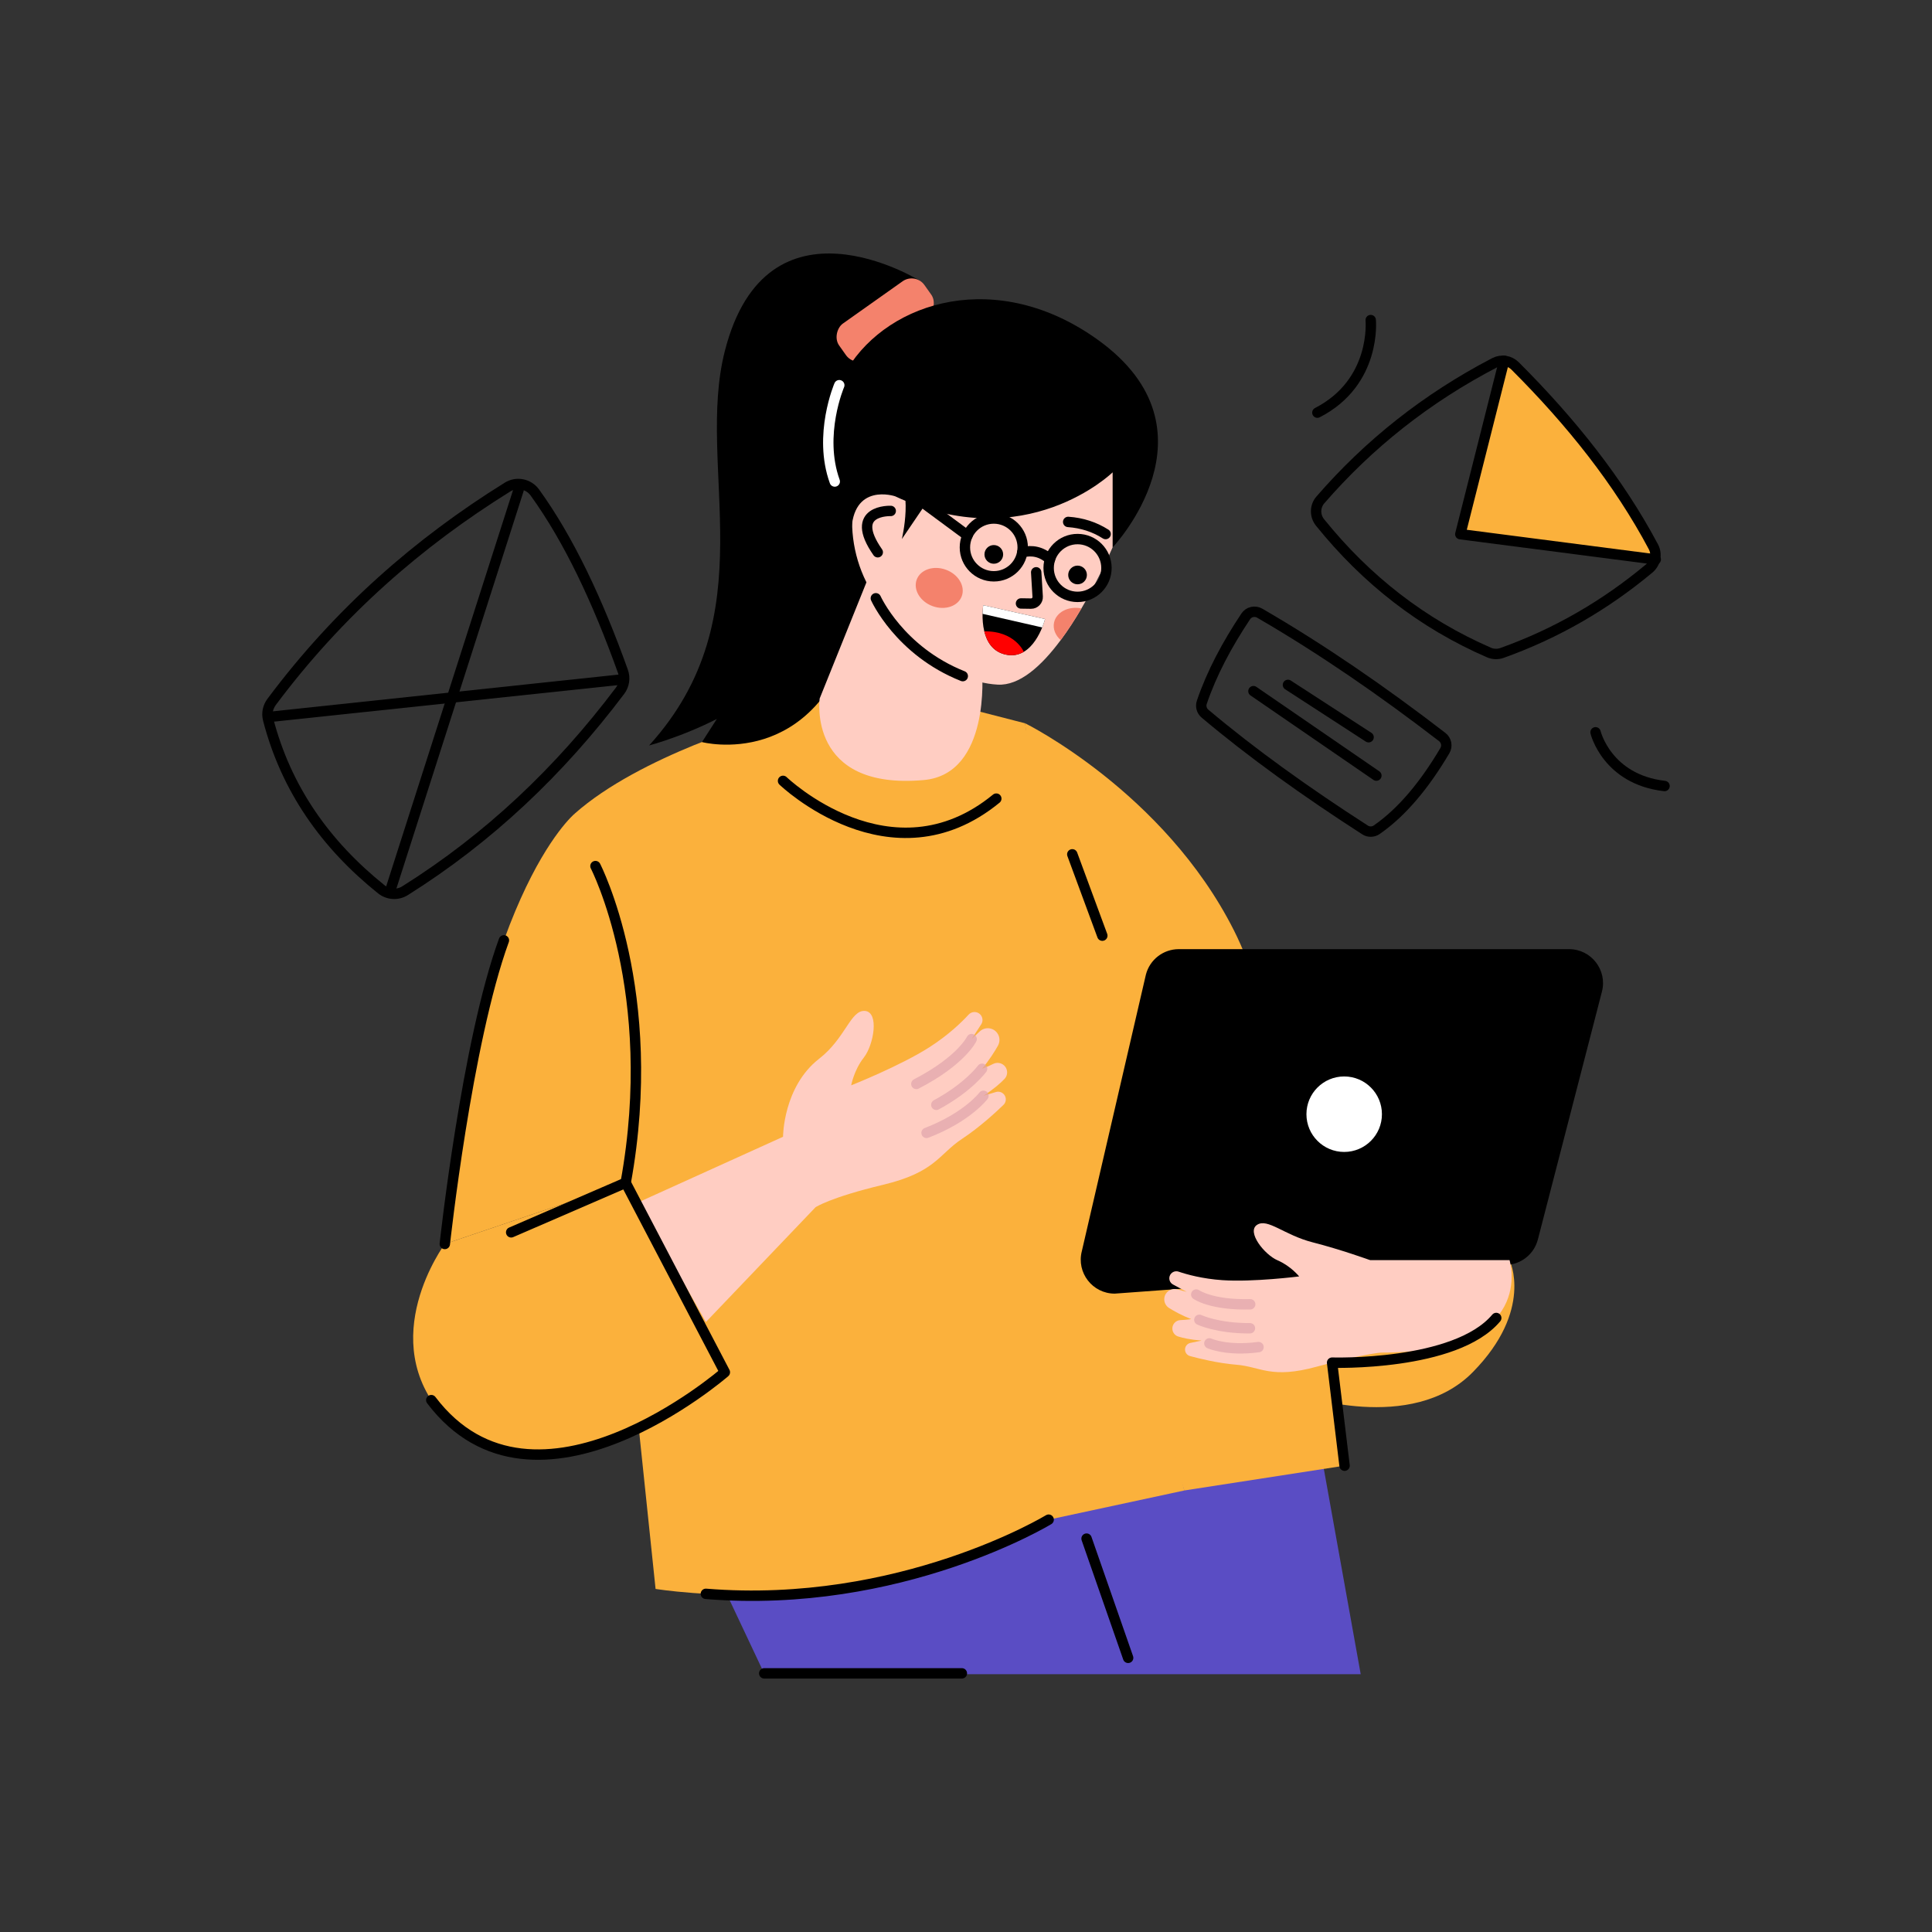 <?xml version="1.0" encoding="UTF-8" standalone="no"?>
<!-- Created with Inkscape (http://www.inkscape.org/) -->

<svg
   width="124.883mm"
   height="124.883mm"
   viewBox="0 0 124.883 124.883"
   version="1.1"
   id="svg2332"
   inkscape:version="1.2.2 (732a01da63, 2022-12-09)"
   sodipodi:docname="drawing-6.svg"
   xmlns:inkscape="http://www.inkscape.org/namespaces/inkscape"
   xmlns:sodipodi="http://sodipodi.sourceforge.net/DTD/sodipodi-0.dtd"
   xmlns="http://www.w3.org/2000/svg"
   xmlns:svg="http://www.w3.org/2000/svg">
  <rect x="0" y="0" width="124.883" height="124.883" fill="#333333" stroke="none"/>
  <sodipodi:namedview
     id="namedview2334"
     pagecolor="#ffffff"
     bordercolor="#000000"
     borderopacity="0.25"
     inkscape:showpageshadow="2"
     inkscape:pageopacity="0.0"
     inkscape:pagecheckerboard="0"
     inkscape:deskcolor="#d1d1d1"
     inkscape:document-units="mm"
     showgrid="false"
     inkscape:zoom="0.73940797"
     inkscape:cx="-850.68058"
     inkscape:cy="361.77592"
     inkscape:window-width="1920"
     inkscape:window-height="991"
     inkscape:window-x="-9"
     inkscape:window-y="-9"
     inkscape:window-maximized="1"
     inkscape:current-layer="layer1" />
  <defs
     id="defs2329" />
  <g
     inkscape:label="Layer 1"
     inkscape:groupmode="layer"
     id="layer1"
     transform="translate(264.795,-39.361)">
    <rect
       style="opacity:0;fill:#ffffff;stroke-width:0.396;stroke-linecap:round;stroke-linejoin:round;stroke-dasharray:0.396, 4.747;paint-order:stroke fill markers"
       id="rect3358"
       width="124.883"
       height="124.883"
       x="-264.795"
       y="39.361"
       rx="0.707"
       ry="0.814"
       inkscape:export-filename="OneDrive\Desktop\sejolikasmaran\public\assets\imgs\logos\responding-to-emailss.svg"
       inkscape:export-xdpi="96"
       inkscape:export-ydpi="96" />
    <g
       id="g3421"
       transform="translate(-0.179,-1.252)">
      <polygon
         class="cls-8"
         points="386.5,1093.26 845.26,1093.26 812.41,910.34 341.55,997.94 "
         id="polygon1158"
         style="isolation:isolate;fill:#5a4dc4;stroke-width:0px"
         transform="matrix(0.084,0,0,0.084,-247.663,56.998)"
         inkscape:export-filename="OneDrive\Desktop\sejolikasmaran\public\assets\imgs\illustrations\responding-to-email.png"
         inkscape:export-xdpi="96"
         inkscape:export-ydpi="96" />
      <line
         class="cls-10"
         x1="-194.381"
         y1="140.068"
         x2="-191.694"
         y2="147.775"
         id="line1160"
         style="isolation:isolate;fill:none;stroke:#000000;stroke-width:0.672px;stroke-linecap:round;stroke-linejoin:round" />
      <line
         class="cls-10"
         x1="-215.216"
         y1="148.777"
         x2="-202.442"
         y2="148.777"
         id="line1162"
         style="isolation:isolate;fill:none;stroke:#000000;stroke-width:0.672px;stroke-linecap:round;stroke-linejoin:round" />
      <path
         class="cls-5"
         d="m -180.663,130.757 c 0,0 7.283,2.578 11.243,-1.445 3.96,-4.023 2.381,-7.246 2.381,-7.246 l -16.765,-3.989 3.141,12.681 z"
         id="path1166"
         style="isolation:isolate;fill:#fbb13c;stroke-width:0px" />
      <path
         class="cls-5"
         d="m -198.352,87.365 c 0,0 8.976,4.431 13.497,13.387 4.522,8.957 7.15,34.601 7.15,34.601 l -10.359,1.603 c -5.339,-16.589 -8.782,-33.12 -10.287,-49.591 z"
         id="path1168"
         style="isolation:isolate;fill:#fbb13c;stroke-width:0px" />
      <path
         class="cls-5"
         d="m -215.216,87.177 c 0,0 -8.014,2.262 -12.257,6.033 l 5.233,50.11 c 0,0 14.33,2.357 25.408,-4.478 l -0.943,-30.452 -17.441,-21.212 z"
         id="path1170"
         style="isolation:isolate;fill:#fbb13c;stroke-width:0px" />
      <path
         class="cls-5"
         d="m -227.473,93.211 c 0,0 -6.505,5.374 -8.391,27.813 l 11.691,-3.96 c 1.1,-8.577 -0.016,-16.523 -3.3,-23.853 z"
         id="path1172"
         style="isolation:isolate;fill:#fbb13c;stroke-width:0px" />
      <path
         class="cls-5"
         d="m -235.864,121.023 c 0,0 -4.603,6.198 0,11.219 6.05,6.599 18.101,-2.93 18.101,-2.93 l -6.411,-12.249 -11.691,3.96 z"
         id="path1174"
         style="isolation:isolate;fill:#fbb13c;stroke-width:0px" />
      <path
         class="cls-5"
         d="m -211.634,85.763 -3.583,1.415 c 7.889,16.269 13.91,33.549 18.384,51.665 l 8.768,-1.886 c -4.496,-18.231 -8.184,-35.175 -10.287,-49.591 l -3.162,-0.813 -10.121,-0.79 z"
         id="path1176"
         style="isolation:isolate;fill:#fbb13c;stroke-width:0px" />
      <path
         class="cls-2"
         d="m -167.335,122.379 -25.226,1.853 c -1.436,0 -2.485,-1.355 -2.126,-2.745 l 4.141,-17.876 c 0.25,-0.97 1.125,-1.646 2.126,-1.646 h 25.226 c 1.436,0 2.485,1.355 2.126,2.745 l -4.141,16.023 c -0.25,0.97 -1.125,1.646 -2.126,1.646 z"
         id="path1178"
         style="isolation:isolate;stroke-width:0px" />
      <circle
         class="cls-6"
         cx="-177.729"
         cy="112.634"
         r="2.44"
         id="circle1180"
         style="isolation:isolate;fill:#ffffff;stroke-width:0px" />
      <path
         class="cls-7"
         d="m -214.001,114.094 c 0,0 0,-3.231 2.336,-5.047 1.709,-1.329 2.03,-3.165 2.961,-3.088 0.931,0.078 0.571,2.189 -0.074,3.012 -0.645,0.823 -0.817,1.796 -0.817,1.796 0,0 3.182,-1.259 5.07,-2.472 1.241,-0.798 2.086,-1.625 2.52,-2.099 0.195,-0.212 0.524,-0.224 0.734,-0.028 v 0 c 0.182,0.171 0.216,0.449 0.079,0.658 l -0.62,0.952 0.528,-0.497 c 0.332,-0.311 0.861,-0.262 1.128,0.107 v 0 c 0.175,0.24 0.191,0.558 0.046,0.817 -0.208,0.371 -0.556,0.93 -1.028,1.492 0,0 0.334,-0.119 0.723,-0.315 0.327,-0.165 0.726,-0.014 0.857,0.328 v 0 c 0.084,0.221 0.037,0.47 -0.125,0.641 -0.235,0.248 -0.658,0.632 -1.364,1.093 l 0.804,-0.244 c 0.244,-0.074 0.505,0.05 0.603,0.285 v 0 c 0.078,0.187 0.034,0.404 -0.112,0.545 -0.463,0.448 -1.533,1.443 -2.673,2.194 -1.519,1.002 -1.708,2.16 -5.123,2.976 -3.417,0.816 -4.353,1.447 -4.353,1.447 l -2.1,-4.555 z"
         id="path1184"
         style="isolation:isolate;fill:#ffcdc2;stroke-width:0px" />
      <path
         class="cls-11"
         d="m -201.811,107.779 c 0,0 -0.664,1.396 -3.572,2.899"
         id="path1186"
         style="opacity:0.7;isolation:isolate;mix-blend-mode:multiply;fill:none;stroke:#e0a4ab;stroke-width:0.672px;stroke-linecap:round;stroke-linejoin:round" />
      <path
         class="cls-11"
         d="m -201.136,109.696 c 0,0 -0.859,1.195 -2.957,2.332"
         id="path1188"
         style="opacity:0.7;isolation:isolate;mix-blend-mode:multiply;fill:none;stroke:#e0a4ab;stroke-width:0.672px;stroke-linecap:round;stroke-linejoin:round" />
      <path
         class="cls-11"
         d="m -201.046,111.445 c 0,0 -1.025,1.373 -3.678,2.397"
         id="path1190"
         style="opacity:0.7;isolation:isolate;mix-blend-mode:multiply;fill:none;stroke:#e0a4ab;stroke-width:0.672px;stroke-linecap:round;stroke-linejoin:round" />
      <path
         class="cls-7"
         d="m -214.001,114.094 -9.363,4.241 4.376,7.733 7.086,-7.419 c 1.044,-2.6 0.459,-4.189 -2.1,-4.555 z"
         id="path1192"
         style="isolation:isolate;fill:#ffcdc2;stroke-width:0px" />
      <path
         class="cls-7"
         d="m -176.054,122.067 c 0,0 -1.87,-0.68 -3.717,-1.152 -1.847,-0.473 -2.908,-1.582 -3.594,-1.127 -0.686,0.455 0.488,1.932 1.334,2.293 0.846,0.362 1.392,1.039 1.392,1.039 0,0 -2.989,0.378 -4.96,0.242 -1.296,-0.089 -2.299,-0.369 -2.834,-0.551 -0.24,-0.081 -0.499,0.049 -0.578,0.29 v 0 c -0.068,0.21 0.024,0.437 0.218,0.541 l 0.882,0.472 -0.618,-0.16 c -0.388,-0.1 -0.776,0.163 -0.825,0.561 v 0 c -0.033,0.259 0.089,0.512 0.311,0.65 0.318,0.198 0.823,0.482 1.425,0.715 0,0 -0.308,0.05 -0.691,0.063 -0.322,0.012 -0.566,0.297 -0.522,0.617 v 0 c 0.029,0.206 0.17,0.379 0.369,0.442 0.287,0.091 0.776,0.208 1.516,0.264 l -0.724,0.153 c -0.22,0.046 -0.369,0.252 -0.344,0.475 v 0 c 0.019,0.178 0.145,0.326 0.317,0.373 0.547,0.15 1.795,0.463 2.993,0.56 1.596,0.128 2.233,0.943 5.215,0.123 2.982,-0.819 4.146,-0.908 4.146,-0.908 l -0.711,-5.977 z"
         id="path1196"
         style="isolation:isolate;fill:#ffcdc2;stroke-width:0px" />
      <path
         class="cls-11"
         d="m -187.291,124.289 c 0,0 0.966,0.696 3.486,0.632"
         id="path1198"
         style="opacity:0.7;isolation:isolate;mix-blend-mode:multiply;fill:none;stroke:#e0a4ab;stroke-width:0.672px;stroke-linecap:round;stroke-linejoin:round" />
      <path
         class="cls-11"
         d="m -187.091,125.925 c 0,0 1.169,0.557 3.27,0.546"
         id="path1200"
         style="opacity:0.7;isolation:isolate;mix-blend-mode:multiply;fill:none;stroke:#e0a4ab;stroke-width:0.672px;stroke-linecap:round;stroke-linejoin:round" />
      <path
         class="cls-11"
         d="m -186.443,127.449 c 0,0 1.132,0.515 3.177,0.239"
         id="path1202"
         style="opacity:0.7;isolation:isolate;mix-blend-mode:multiply;fill:none;stroke:#e0a4ab;stroke-width:0.672px;stroke-linecap:round;stroke-linejoin:round" />
      <path
         class="cls-7"
         d="m -176.054,122.067 h 9.014 c 0,0 1.873,5.977 -8.303,5.977 -2.808,-1.516 -3.196,-4.422 -0.711,-5.977 z"
         id="path1206"
         style="isolation:isolate;fill:#ffcdc2;stroke-width:0px" />
      <path
         class="cls-10"
         d="m -231.574,120.27 7.401,-3.205 6.411,12.249 c 0,0 -12.26,10.667 -18.976,1.802"
         id="path1210"
         style="isolation:isolate;fill:none;stroke:#000000;stroke-width:0.672px;stroke-linecap:round;stroke-linejoin:round" />
      <path
         class="cls-10"
         d="m -226.126,96.596 c 0,0 4.202,8.114 1.954,20.468"
         id="path1212"
         style="isolation:isolate;fill:none;stroke:#000000;stroke-width:0.672px;stroke-linecap:round;stroke-linejoin:round" />
      <path
         class="cls-10"
         d="m -196.832,138.843 c 0,0 -9.573,5.819 -22.158,4.795"
         id="path1214"
         style="isolation:isolate;fill:none;stroke:#000000;stroke-width:0.672px;stroke-linecap:round;stroke-linejoin:round" />
      <path
         class="cls-10"
         d="m -177.704,135.354 -0.806,-6.661 c 0,0 7.977,0.247 10.61,-2.887"
         id="path1216"
         style="isolation:isolate;fill:none;stroke:#000000;stroke-width:0.672px;stroke-linecap:round;stroke-linejoin:round" />
      <path
         class="cls-10"
         d="m -235.864,121.023 c 0,0 1.417,-13.043 3.82,-19.627"
         id="path1218"
         style="isolation:isolate;fill:none;stroke:#000000;stroke-width:0.672px;stroke-linecap:round;stroke-linejoin:round" />
      <line
         class="cls-10"
         x1="-195.304"
         y1="95.836"
         x2="-193.363"
         y2="101.093"
         id="line1220"
         style="isolation:isolate;fill:none;stroke:#000000;stroke-width:0.672px;stroke-linecap:round;stroke-linejoin:round" />
      <path
         class="cls-10"
         d="m -214.001,91.088 c 0,0 6.985,6.72 13.785,1.147"
         id="path1222"
         style="isolation:isolate;fill:none;stroke:#000000;stroke-width:0.672px;stroke-linecap:round;stroke-linejoin:round" />
      <path
         class="cls-2"
         d="m -205.186,58.744 c 0,0 -9.854,-6.119 -12.576,4.555 -1.925,7.547 2.755,17.078 -4.897,25.501 0,0 11.664,-3.081 9.436,-9.684 0,0 -1.094,1.835 -6.018,9.465 0,0 7.389,1.943 9.961,-7.447 2.571,-9.391 4.094,-22.391 4.094,-22.391 z"
         id="path1226"
         style="isolation:isolate;stroke-width:0px" />
      <path
         class="cls-7"
         d="m -208.454,77.865 -3.179,7.898 c 0,0 -0.83,5.945 6.728,5.272 4.329,-0.386 3.77,-6.987 3.77,-6.987 -2.037,-3.889 -3.181,-4.412 -7.318,-6.182 z"
         id="path1228"
         style="isolation:isolate;fill:#ffcdc2;stroke-width:0px" />
      <path
         class="cls-7"
         d="m -190.894,71.496 c 0,0.733 -0.251,1.479 -0.799,2.105 0,0 -1.234,3.308 -3.019,6.34 -0.419,0.713 -0.869,1.411 -1.341,2.047 -1.262,1.702 -2.678,2.959 -4.078,2.879 -3.277,-0.186 -6.027,-3.065 -7.716,-5.365 -1.186,-1.615 -1.773,-3.593 -1.682,-5.594 l 0.224,-4.924 c 0.089,-1.962 1.901,-3.385 3.829,-3.007 l 11.985,2.355 c 1.614,0.316 2.597,1.716 2.597,3.166 z"
         id="path1230"
         style="isolation:isolate;fill:#ffcdc2;stroke-width:0px" />
      <path
         class="cls-10"
         d="m -208.002,79.285 c 0,0 1.524,3.405 5.619,5.032"
         id="path1232"
         style="isolation:isolate;fill:none;stroke:#000000;stroke-width:0.672px;stroke-linecap:round;stroke-linejoin:round" />
      <rect
         class="cls-4"
         x="-71.212"
         y="201.31"
         width="2.792"
         height="6.758"
         rx="1.015"
         ry="1.015"
         transform="rotate(54.7)"
         id="rect1234"
         style="isolation:isolate;fill:#f4826c;stroke-width:0px" />
      <path
         class="cls-2"
         d="m -192.696,75.997 v -4.853 c 0,0 -5.626,5.495 -14.063,1.547 0,0 -2.785,-0.937 -2.824,2.381 0,0 -2.954,-6.2 -0.254,-10.615 2.701,-4.415 9.712,-6.546 16.204,-1.865 8.115,5.851 0.937,13.405 0.937,13.405 z"
         id="path1236"
         style="isolation:isolate;stroke-width:0px" />
      <path
         class="cls-10"
         d="m -207.04,73.64 c 0,0 -2.781,-0.112 -0.838,2.67"
         id="path1238"
         style="isolation:isolate;fill:none;stroke:#000000;stroke-width:0.672px;stroke-linecap:round;stroke-linejoin:round" />
      <ellipse
         class="cls-4"
         cx="-144.074"
         cy="-164.318"
         rx="1.253"
         ry="1.552"
         transform="rotate(-69.84)"
         id="ellipse1240"
         style="isolation:isolate;fill:#f4826c;stroke-width:0px" />
      <path
         class="cls-4"
         d="m -194.712,79.941 c -0.419,0.713 -0.869,1.411 -1.341,2.047 -0.339,-0.3 -0.515,-0.714 -0.432,-1.125 0.137,-0.679 0.928,-1.092 1.769,-0.923 0.002,0 0.003,8.41e-4 0.004,8.41e-4 z"
         id="path1242"
         style="isolation:isolate;fill:#f4826c;stroke-width:0px" />
      <path
         class="cls-2"
         d="m -197.065,80.627 c 0,0 -0.047,0.19 -0.153,0.462 -0.01,0.026 -0.021,0.053 -0.032,0.081 -0.201,0.5 -0.581,1.217 -1.188,1.576 -0.326,0.192 -0.717,0.281 -1.182,0.177 -0.416,-0.093 -0.719,-0.302 -0.937,-0.571 -0.219,-0.268 -0.354,-0.597 -0.435,-0.928 -0.099,-0.405 -0.118,-0.817 -0.112,-1.132 0.001,-0.024 0.002,-0.048 0.003,-0.071 0.01,-0.294 0.04,-0.487 0.04,-0.487 z"
         id="path1244"
         style="isolation:isolate;stroke-width:0px" />
      <path
         class="cls-3"
         d="m -200.991,81.423 c 0.162,0.664 0.54,1.313 1.371,1.499 0.465,0.104 0.857,0.015 1.182,-0.177 0,0 -0.573,-1.354 -2.554,-1.322 z"
         id="path1246"
         style="isolation:isolate;fill:#ff0000;stroke-width:0px" />
      <circle
         class="cls-2"
         cx="-194.964"
         cy="77.778"
         r="0.604"
         id="circle1248"
         style="isolation:isolate;stroke-width:0px" />
      <circle
         class="cls-10"
         cx="-194.964"
         cy="77.326"
         r="1.868"
         id="circle1250"
         style="isolation:isolate;fill:none;stroke:#000000;stroke-width:0.672px;stroke-linecap:round;stroke-linejoin:round" />
      <circle
         class="cls-2"
         cx="-200.377"
         cy="76.449"
         r="0.604"
         id="circle1252"
         style="isolation:isolate;stroke-width:0px" />
      <circle
         class="cls-10"
         cx="-200.377"
         cy="75.997"
         r="1.868"
         id="circle1254"
         style="isolation:isolate;fill:none;stroke:#000000;stroke-width:0.672px;stroke-linecap:round;stroke-linejoin:round" />
      <path
         class="cls-10"
         d="m -195.57,74.35 c 0.891,0.062 1.697,0.322 2.42,0.782"
         id="path1256"
         style="isolation:isolate;fill:none;stroke:#000000;stroke-width:0.672px;stroke-linecap:round;stroke-linejoin:round" />
      <path
         class="cls-10"
         d="m -197.637,77.606 0.095,1.572 c 0.015,0.248 -0.184,0.456 -0.432,0.452 l -0.646,-0.01"
         id="path1258"
         style="isolation:isolate;fill:none;stroke:#000000;stroke-width:0.672px;stroke-linecap:round;stroke-linejoin:round" />
      <path
         class="cls-6"
         d="m -197.065,80.627 c 0,0 -0.047,0.19 -0.153,0.462 -0.01,0.026 -0.021,0.053 -0.032,0.081 l -3.853,-0.879 c 0.001,-0.024 0.002,-0.048 0.003,-0.071 0.01,-0.294 0.04,-0.487 0.04,-0.487 z"
         id="path1260"
         style="isolation:isolate;fill:#ffffff;stroke-width:0px" />
      <path
         class="cls-2"
         d="m -204.092,72.173 -2.229,3.285 c 0,0 0.814,-3.371 -0.515,-4.314 -1.329,-0.944 2.743,1.029 2.743,1.029 z"
         id="path1262"
         style="isolation:isolate;stroke-width:0px" />
      <path
         class="cls-10"
         d="m -198.536,76.309 c 0.628,-0.15 1.23,-0.047 1.789,0.456"
         id="path1264"
         style="isolation:isolate;fill:none;stroke:#000000;stroke-width:0.672px;stroke-linecap:round;stroke-linejoin:round" />
      <line
         class="cls-10"
         x1="-202.078"
         y1="75.225"
         x2="-206.205"
         y2="72.176"
         id="line1266"
         style="isolation:isolate;fill:none;stroke:#000000;stroke-width:0.672px;stroke-linecap:round;stroke-linejoin:round" />
      <path
         class="cls-9"
         d="m -210.366,65.512 c 0,0 -1.381,3.216 -0.292,6.225"
         id="path1268"
         style="isolation:isolate;fill:none;stroke:#ffffff;stroke-width:0.672px;stroke-linecap:round;stroke-linejoin:round" />
      <line
         class="cls-10"
         x1="-231.095"
         y1="72.276"
         x2="-239.373"
         y2="98.131"
         id="line1272"
         style="isolation:isolate;fill:none;stroke:#000000;stroke-width:0.672px;stroke-linecap:round;stroke-linejoin:round" />
      <path
         class="cls-10"
         d="m -184.094,80.459 c -1.219,1.828 -2.2,3.675 -2.838,5.548 -0.09,0.263 -0.008,0.555 0.204,0.734 3.035,2.557 6.526,5.059 10.349,7.52 0.232,0.149 0.531,0.141 0.757,-0.017 1.657,-1.151 3.103,-2.918 4.401,-5.109 0.174,-0.293 0.1,-0.672 -0.17,-0.88 -3.889,-2.995 -7.817,-5.698 -11.798,-8.006 -0.31,-0.18 -0.707,-0.09 -0.905,0.208 z"
         id="path1274"
         style="isolation:isolate;fill:none;stroke:#000000;stroke-width:0.672px;stroke-linecap:round;stroke-linejoin:round" />
      <path
         class="cls-10"
         d="m -176.014,61.302 c 0,0 0.392,4.012 -3.448,5.984"
         id="path1276"
         style="isolation:isolate;fill:none;stroke:#000000;stroke-width:0.672px;stroke-linecap:round;stroke-linejoin:round" />
      <path
         class="cls-10"
         d="m -161.481,87.948 c 0,0 0.729,3.044 4.459,3.472"
         id="path1278"
         style="isolation:isolate;fill:none;stroke:#000000;stroke-width:0.672px;stroke-linecap:round;stroke-linejoin:round" />
      <line
         class="cls-10"
         x1="-181.364"
         y1="84.884"
         x2="-176.151"
         y2="88.266"
         id="line1280"
         style="isolation:isolate;fill:none;stroke:#000000;stroke-width:0.672px;stroke-linecap:round;stroke-linejoin:round" />
      <line
         class="cls-10"
         x1="-183.594"
         y1="85.289"
         x2="-175.649"
         y2="90.747"
         id="line1282"
         style="isolation:isolate;fill:none;stroke:#000000;stroke-width:0.672px;stroke-linecap:round;stroke-linejoin:round" />
      <path
         class="cls-10"
         d="m -247.062,85.989 c 4.353,-5.832 9.518,-10.328 15.252,-13.892 0.589,-0.366 1.362,-0.21 1.768,0.353 2.199,3.044 4.061,7.001 5.695,11.568 0.151,0.421 0.079,0.891 -0.191,1.248 -3.889,5.164 -8.477,9.522 -13.898,12.923 -0.477,0.299 -1.092,0.26 -1.531,-0.091 -3.604,-2.892 -6.153,-6.483 -7.32,-10.989 -0.1,-0.387 -0.014,-0.798 0.224,-1.118 z"
         id="path1284"
         style="isolation:isolate;fill:none;stroke:#000000;stroke-width:0.672px;stroke-linecap:round;stroke-linejoin:round" />
      <line
         class="cls-10"
         x1="-247.232"
         y1="86.957"
         x2="-224.408"
         y2="84.532"
         id="line1286"
         style="isolation:isolate;fill:none;stroke:#000000;stroke-width:0.672px;stroke-linecap:round;stroke-linejoin:round" />
      <path
         class="cls-5"
         d="m -167.44,63.933 -2.83,11.198 12.445,1.373 c -2.445,-5.092 -5.584,-9.362 -9.615,-12.571 z"
         id="path1288"
         style="isolation:isolate;fill:#fbb13c;stroke-width:0px" />
      <path
         class="cls-10"
         d="m -179.27,72.929 c 3.125,-3.606 6.865,-6.578 11.266,-8.869 0.438,-0.228 0.974,-0.143 1.323,0.207 3.622,3.617 6.697,7.472 8.938,11.686 0.254,0.478 0.139,1.065 -0.277,1.412 -2.809,2.344 -5.962,4.186 -9.508,5.454 -0.275,0.098 -0.578,0.087 -0.845,-0.029 -4.29,-1.864 -7.915,-4.684 -10.916,-8.405 -0.344,-0.427 -0.341,-1.04 0.018,-1.455 z"
         id="path1290"
         style="isolation:isolate;fill:none;stroke:#000000;stroke-width:0.672px;stroke-linecap:round;stroke-linejoin:round" />
      <polyline
         class="cls-10"
         points="955.61 82.61 921.91 216 1072.29 235.46"
         id="polyline1292"
         style="isolation:isolate;fill:none;stroke:#000000;stroke-width:8px;stroke-linecap:round;stroke-linejoin:round"
         transform="matrix(0.084,0,0,0.084,-247.663,56.998)" />
    </g>
  </g>
</svg>
